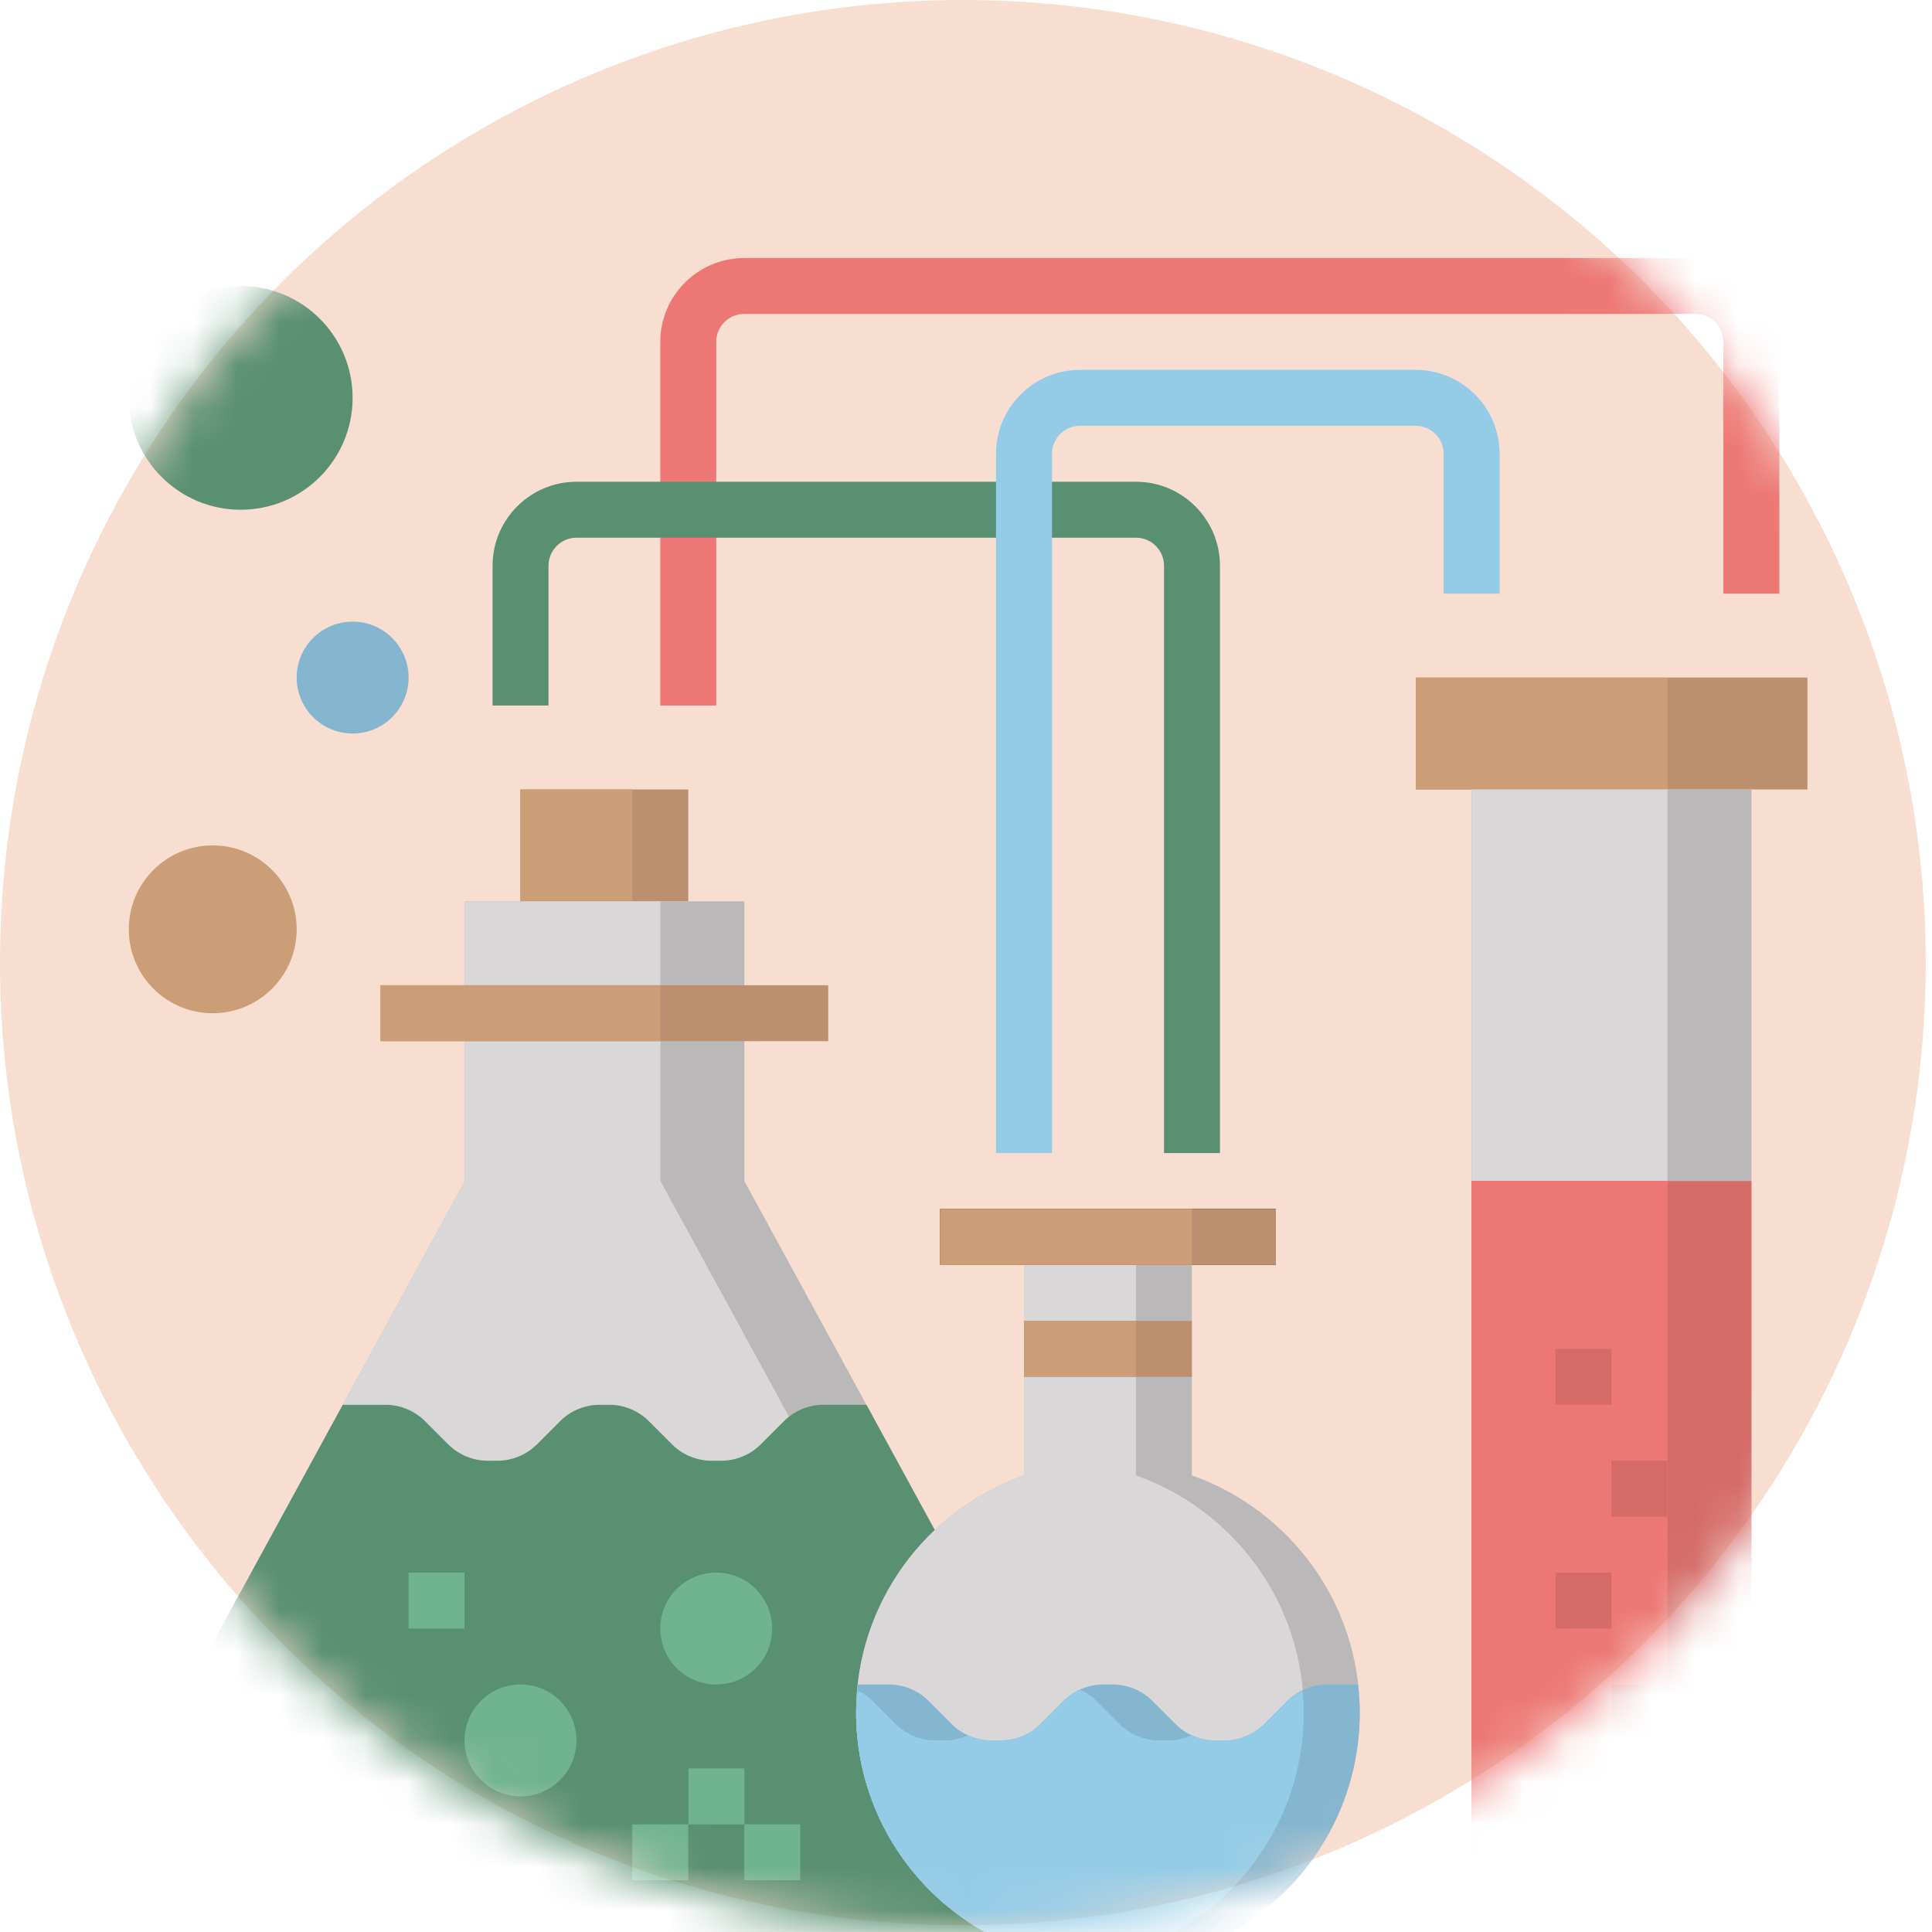 <svg width="45" height="45" viewBox="0 0 45 45" fill="none" xmlns="http://www.w3.org/2000/svg">
<ellipse cx="22.427" cy="22.422" rx="22.427" ry="22.422" fill="#F7DED1"/>
<mask id="mask0" mask-type="alpha" maskUnits="userSpaceOnUse" x="0" y="0" width="45" height="46">
<ellipse cx="22.5" cy="22.506" rx="22.5" ry="22.495" fill="#F7DED1"/>
</mask>
<g mask="url(#mask0)">
<path d="M12.121 20.994V18.388H16.031V20.994" fill="#BC8F6F"/>
<path d="M12.121 20.994V18.388H14.728V20.994" fill="#CB9E78"/>
<path d="M32.977 15.782H42.099V18.388H32.977V15.782Z" fill="#BC8F6F"/>
<path d="M32.977 15.782H38.841V18.388H32.977V15.782Z" fill="#CB9E78"/>
<path d="M40.794 18.388H34.277V42.492C34.277 44.291 35.736 45.75 37.535 45.75C39.335 45.75 40.794 44.291 40.794 42.492V18.388Z" fill="#BAB8B9"/>
<path d="M36.558 45.584C37.876 45.167 38.839 43.949 38.839 42.492V18.388H34.277V42.492C34.277 43.949 35.24 45.167 36.558 45.584Z" fill="#D9D7D8"/>
<path d="M37.535 45.75C39.335 45.75 40.794 44.291 40.794 42.493V27.509H34.277V42.493C34.277 44.291 35.736 45.75 37.535 45.75Z" fill="#D46B69"/>
<path d="M36.558 45.585C37.876 45.168 38.839 43.949 38.839 42.493V27.509H34.277V42.493C34.277 43.949 35.24 45.167 36.558 45.585Z" fill="#ED7775"/>
<path d="M22.551 45.75C23.99 45.75 25.157 44.583 25.157 43.144V42.506C25.157 42.07 25.048 41.64 24.839 41.258L17.337 27.509V20.994H10.827V27.509L3.326 41.258C3.118 41.641 3.008 42.07 3.008 42.506V43.144C3.008 44.583 4.175 45.75 5.614 45.75H22.551Z" fill="#BAB8B9"/>
<path d="M23.202 43.144V42.506C23.202 42.07 23.093 41.64 22.884 41.258L15.383 27.509V20.994H10.827V27.509L3.326 41.258C3.118 41.641 3.008 42.07 3.008 42.506V43.144C3.008 44.583 4.175 45.75 5.614 45.75H20.596C22.035 45.75 23.202 44.583 23.202 43.144Z" fill="#D9D7D8"/>
<path d="M25.157 43.144V42.505C25.157 42.07 25.048 41.64 24.839 41.258L20.181 32.72H19.18C18.835 32.72 18.503 32.858 18.259 33.102L17.719 33.642C17.475 33.886 17.143 34.023 16.798 34.023H16.575C16.229 34.023 15.897 33.886 15.653 33.642L15.113 33.102C14.868 32.858 14.537 32.72 14.191 32.72H13.968C13.622 32.72 13.291 32.858 13.046 33.102L12.507 33.642C12.262 33.886 11.93 34.023 11.585 34.023H11.361C11.016 34.023 10.684 33.886 10.44 33.642L9.9 33.102C9.655 32.858 9.324 32.72 8.978 32.72H7.984L3.326 41.258C3.118 41.641 3.008 42.07 3.008 42.505V43.144C3.008 44.583 4.175 45.75 5.614 45.75H22.551C23.99 45.75 25.157 44.583 25.157 43.144Z" fill="#599072"/>
<path d="M23.851 28.811V34.364C21.575 35.17 19.941 37.335 19.941 39.886C19.941 43.125 22.567 45.75 25.806 45.75C29.046 45.75 31.671 43.125 31.671 39.886C31.671 37.335 30.037 35.17 27.761 34.364V28.811" fill="#BAB8B9"/>
<path d="M19.941 39.886C19.941 42.904 22.223 45.387 25.154 45.711C28.086 45.387 30.368 42.904 30.368 39.886C30.368 37.335 28.734 35.17 26.458 34.364V28.811H23.851V34.364C21.575 35.17 19.941 37.335 19.941 39.886Z" fill="#D9D7D8"/>
<path d="M31.671 39.887C31.671 39.666 31.655 39.45 31.631 39.235H30.907C30.562 39.235 30.23 39.373 29.986 39.617L29.446 40.156C29.202 40.401 28.87 40.538 28.525 40.538H28.301C27.956 40.538 27.624 40.401 27.38 40.156L26.84 39.617C26.595 39.373 26.264 39.235 25.918 39.235H25.695C25.349 39.235 25.018 39.373 24.773 39.617L24.234 40.156C23.989 40.401 23.657 40.538 23.312 40.538H23.088C22.743 40.538 22.411 40.401 22.167 40.156L21.627 39.617C21.382 39.373 21.051 39.235 20.705 39.235H19.982C19.958 39.45 19.941 39.666 19.941 39.887C19.941 43.125 22.567 45.75 25.806 45.75C29.046 45.75 31.671 43.125 31.671 39.887Z" fill="#85B6CF"/>
<path d="M25.154 45.712C28.086 45.387 30.368 42.904 30.368 39.887C30.368 39.713 30.352 39.543 30.336 39.373C30.208 39.436 30.088 39.515 29.986 39.617L29.446 40.157C29.202 40.401 28.87 40.538 28.525 40.538H28.301C28.113 40.538 27.93 40.494 27.762 40.417C27.593 40.494 27.41 40.538 27.221 40.538H26.998C26.652 40.538 26.321 40.401 26.077 40.157L25.537 39.617C25.426 39.506 25.295 39.42 25.155 39.356C25.015 39.42 24.885 39.506 24.773 39.617L24.234 40.157C23.989 40.401 23.657 40.538 23.312 40.538H23.088C22.9 40.538 22.717 40.494 22.549 40.417C22.38 40.494 22.197 40.538 22.008 40.538H21.785C21.439 40.538 21.108 40.401 20.863 40.157L20.324 39.617C20.222 39.515 20.102 39.436 19.974 39.373C19.957 39.543 19.941 39.713 19.941 39.887C19.941 42.904 22.223 45.387 25.154 45.712Z" fill="#94CCE7"/>
<path d="M13.427 40.538C13.427 41.258 12.843 41.841 12.124 41.841C11.404 41.841 10.82 41.258 10.82 40.538C10.82 39.819 11.404 39.235 12.124 39.235C12.843 39.235 13.427 39.819 13.427 40.538Z" fill="#70B48F"/>
<path d="M17.985 37.932C17.985 38.652 17.402 39.235 16.682 39.235C15.963 39.235 15.379 38.652 15.379 37.932C15.379 37.213 15.963 36.629 16.682 36.629C17.402 36.629 17.985 37.213 17.985 37.932Z" fill="#70B48F"/>
<path d="M8.212 41.841C8.212 42.561 7.628 43.144 6.909 43.144C6.189 43.144 5.605 42.561 5.605 41.841C5.605 41.121 6.189 40.538 6.909 40.538C7.628 40.538 8.212 41.121 8.212 41.841Z" fill="#70B48F"/>
<path d="M8.213 9.267C8.213 10.706 7.046 11.873 5.607 11.873C4.167 11.873 3 10.706 3 9.267C3 7.828 4.167 6.661 5.607 6.661C7.046 6.661 8.213 7.828 8.213 9.267Z" fill="#599072"/>
<path d="M9.517 15.782C9.517 16.501 8.933 17.085 8.213 17.085C7.494 17.085 6.91 16.501 6.91 15.782C6.91 15.062 7.494 14.479 8.213 14.479C8.933 14.479 9.517 15.062 9.517 15.782Z" fill="#85B6CF"/>
<path d="M6.91 21.645C6.91 22.724 6.035 23.6 4.955 23.6C3.875 23.6 3 22.724 3 21.645C3 20.566 3.875 19.691 4.955 19.691C6.035 19.691 6.91 20.566 6.91 21.645Z" fill="#CB9E78"/>
<path d="M21.898 28.16H29.718V29.463H21.898V28.16Z" fill="black"/>
<path d="M21.898 28.16H29.718V29.463H21.898V28.16Z" fill="#BC8F6F"/>
<path d="M21.898 28.16H27.763V29.463H21.898V28.16Z" fill="#CB9E78"/>
<path d="M23.852 30.766H27.761V32.069H23.852V30.766Z" fill="#BC8F6F"/>
<path d="M23.852 30.766H26.458V32.069H23.852V30.766Z" fill="#CB9E78"/>
<path d="M8.863 22.948H19.29V24.251H8.863V22.948Z" fill="#BC8F6F"/>
<path d="M8.863 22.948H15.38V24.251H8.863V22.948Z" fill="#CB9E78"/>
<path d="M17.336 42.492H18.639V43.795H17.336V42.492Z" fill="#70B48F"/>
<path d="M16.035 41.19H17.338V42.493H16.035V41.19Z" fill="#70B48F"/>
<path d="M14.727 42.492H16.03V43.795H14.727V42.492Z" fill="#70B48F"/>
<path d="M9.516 36.629H10.819V37.932H9.516V36.629Z" fill="#70B48F"/>
<path d="M36.23 41.841H37.534V43.144H36.23V41.841Z" fill="#D46B69"/>
<path d="M37.531 39.235H38.834V40.538H37.531V39.235Z" fill="#D46B69"/>
<path d="M36.23 36.629H37.534V37.932H36.23V36.629Z" fill="#D46B69"/>
<path d="M37.531 34.023H38.834V35.326H37.531V34.023Z" fill="#D46B69"/>
<path d="M36.23 31.418H37.534V32.72H36.23V31.418Z" fill="#D46B69"/>
<path d="M16.682 16.433H15.379V7.964C15.379 6.887 16.256 6.01 17.334 6.01H39.49C40.567 6.01 41.444 6.887 41.444 7.964V13.827H40.141V7.964C40.141 7.605 39.849 7.312 39.49 7.312H17.334C16.974 7.312 16.682 7.605 16.682 7.964V16.433Z" fill="#ED7775"/>
<path d="M28.415 26.857H27.112V13.176C27.112 12.817 26.82 12.524 26.46 12.524H13.428C13.068 12.524 12.776 12.817 12.776 13.176V16.433H11.473V13.176C11.473 12.098 12.35 11.221 13.428 11.221H26.46C27.538 11.221 28.415 12.098 28.415 13.176V26.857Z" fill="#599072"/>
<path d="M24.503 26.857H23.199V10.57C23.199 9.492 24.076 8.615 25.154 8.615H32.974C34.051 8.615 34.929 9.492 34.929 10.57V13.827H33.625V10.57C33.625 10.211 33.333 9.918 32.974 9.918H25.154C24.795 9.918 24.503 10.211 24.503 10.57V26.857Z" fill="#94CCE7"/>
</g>
</svg>
